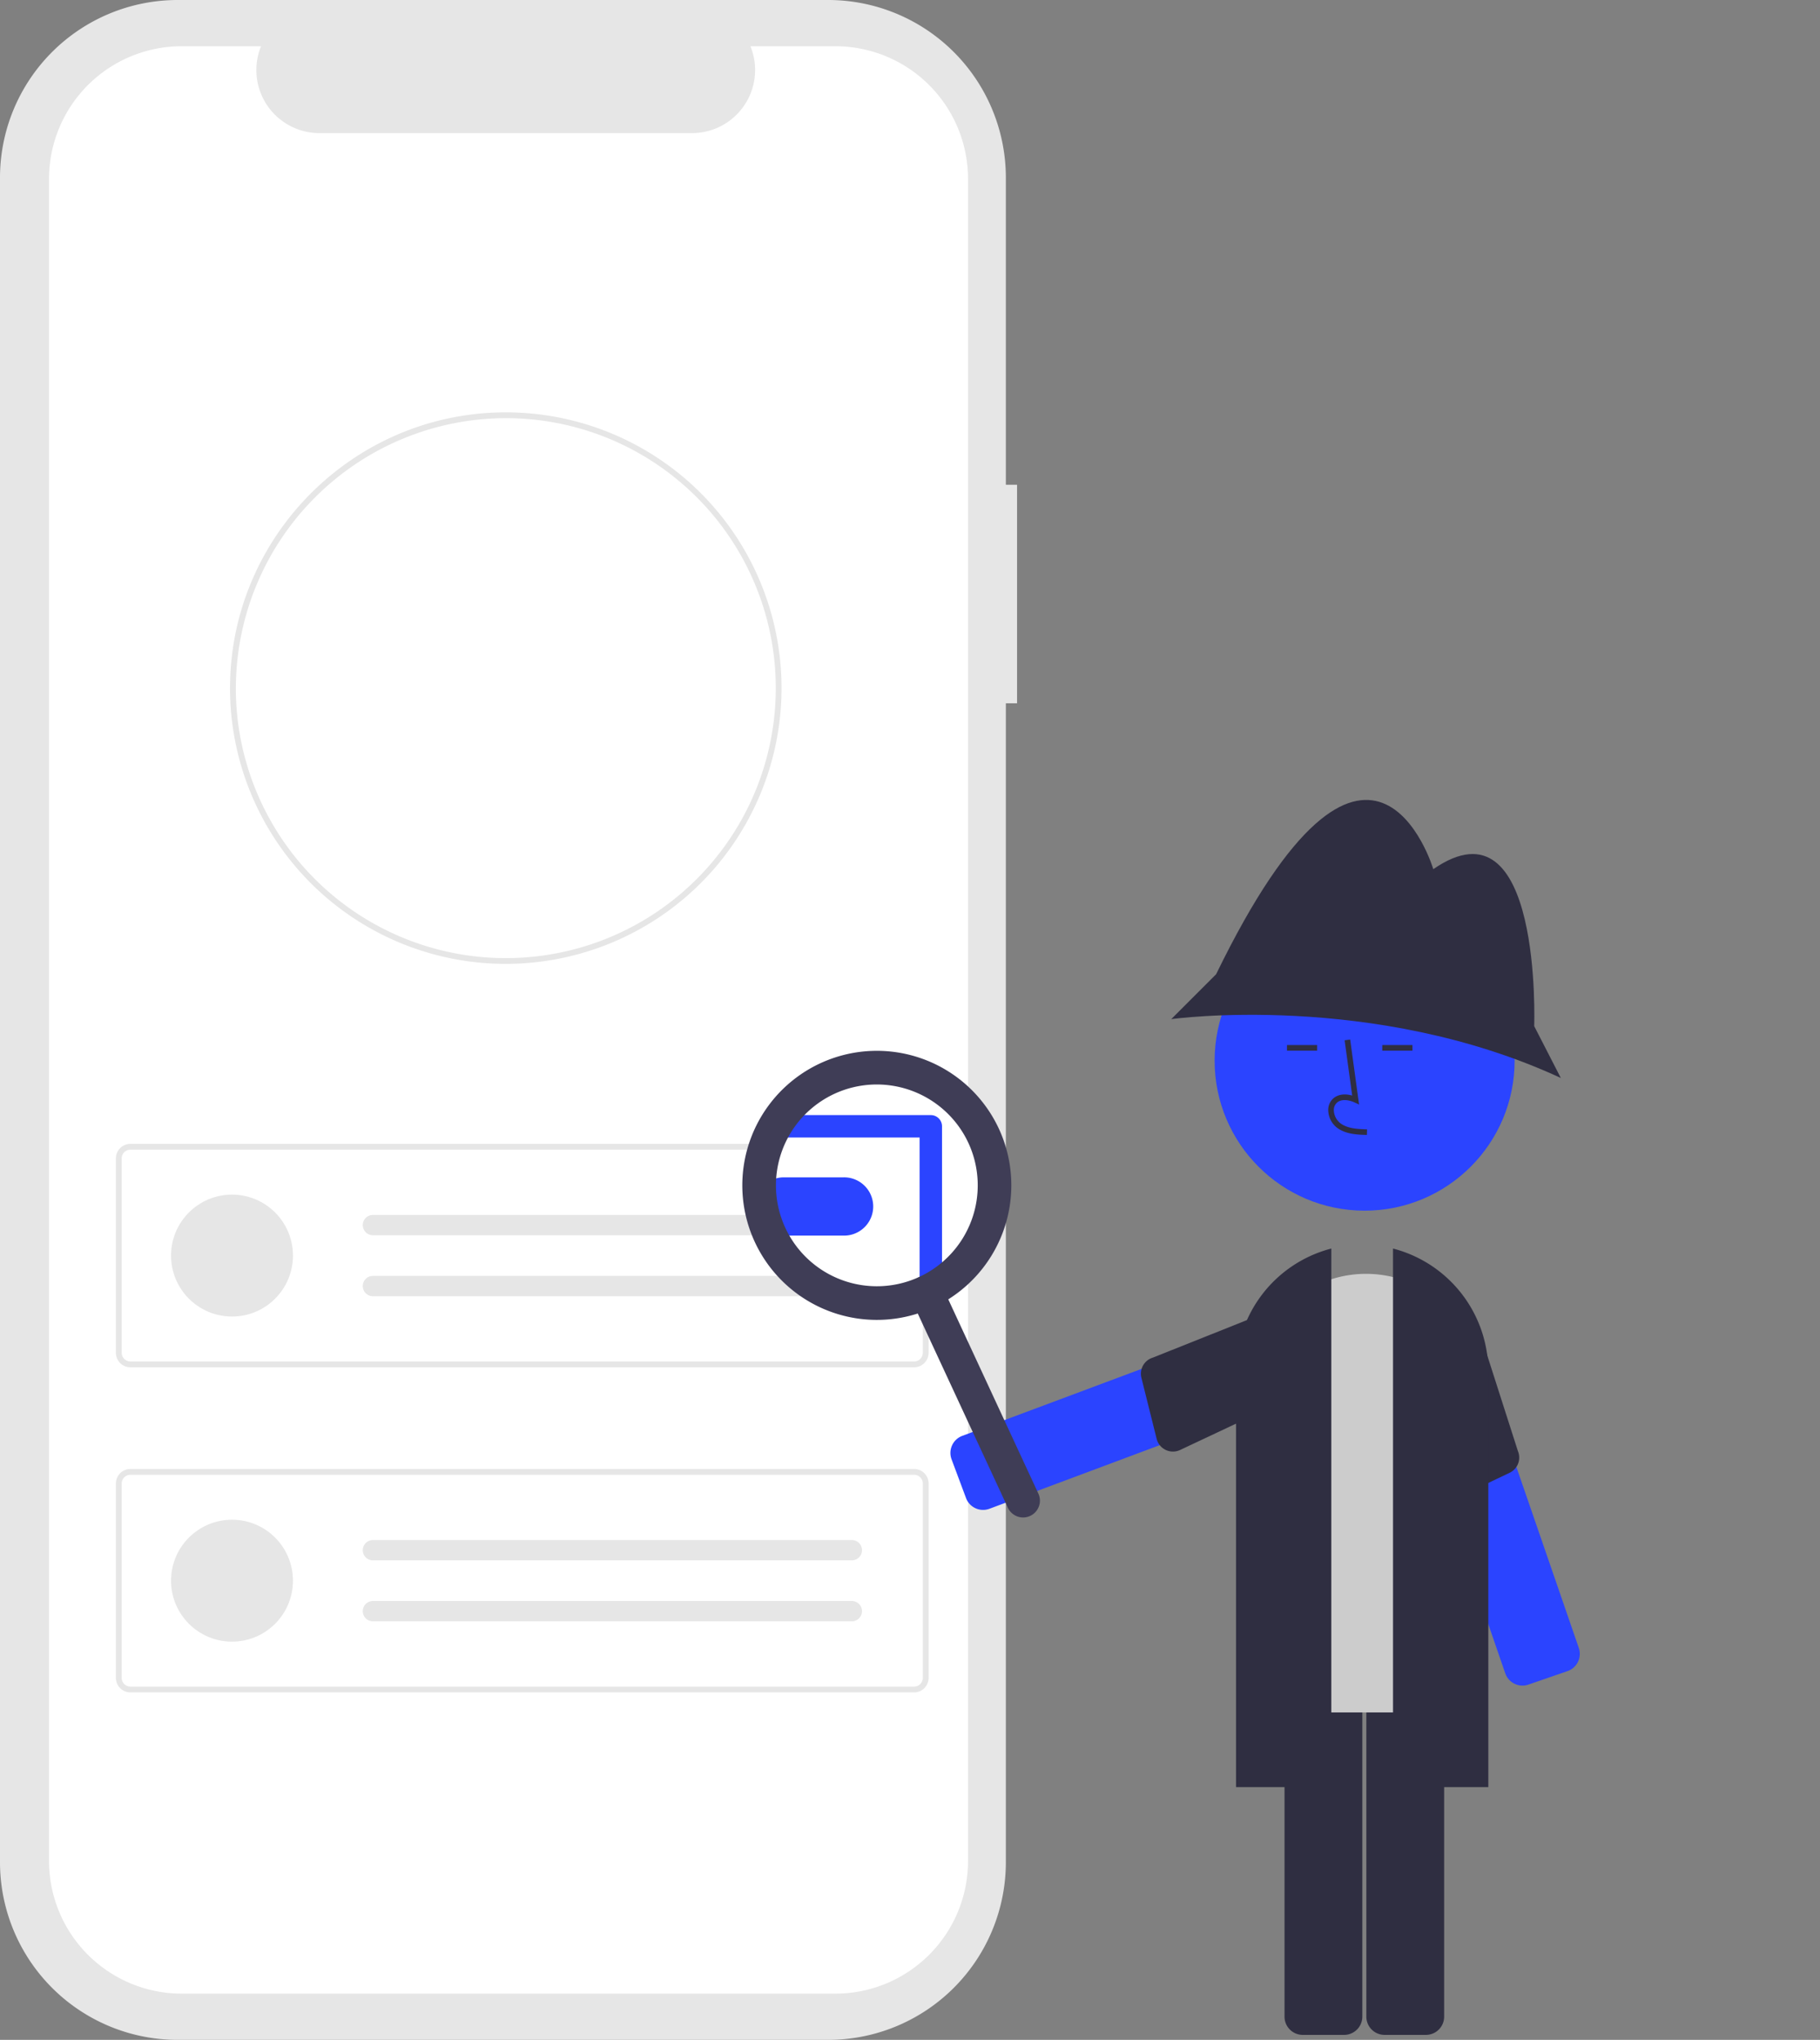 <?xml version="1.0" encoding="UTF-8" standalone="no"?>
<svg
   data-name="Layer 1"
   width="649.378"
   height="727.778"
   viewBox="0 0 649.378 727.778"
   version="1.1"
   id="svg71"
   sodipodi:docname="timelineSearch.svg"
   inkscape:version="1.2.1 (ef4d3fba62, 2022-07-19, custom)"
   xmlns:inkscape="http://www.inkscape.org/namespaces/inkscape"
   xmlns:sodipodi="http://sodipodi.sourceforge.net/DTD/sodipodi-0.dtd"
   xmlns="http://www.w3.org/2000/svg"
   xmlns:svg="http://www.w3.org/2000/svg">
  <rect x="0" y="0" width="649.378" height="727.778" fill="#808080" stroke="none"/>
  <defs
     id="defs75" />
  <sodipodi:namedview
     id="namedview73"
     pagecolor="#ffffff"
     bordercolor="#000000"
     borderopacity="0.25"
     inkscape:showpageshadow="2"
     inkscape:pageopacity="0.0"
     inkscape:pagecheckerboard="0"
     inkscape:deskcolor="#d1d1d1"
     showgrid="false"
     inkscape:zoom="0.73923646"
     inkscape:cx="324.65931"
     inkscape:cy="689.22466"
     inkscape:window-width="1366"
     inkscape:window-height="704"
     inkscape:window-x="0"
     inkscape:window-y="27"
     inkscape:window-maximized="1"
     inkscape:current-layer="svg71" />
  <path
     d="M648.2,259.058h-3.999V149.513A63.402,63.402,0,0,0,580.8,86.111H348.713a63.402,63.402,0,0,0-63.402,63.402V750.487A63.402,63.402,0,0,0,348.713,813.889H580.799a63.402,63.402,0,0,0,63.402-63.402V337.034h3.999Z"
     transform="translate(-285.311 -86.111)"
     fill="#e6e6e6"
     id="path18" />
  <path
     d="M583.358,102.606h-30.295a22.495,22.495,0,0,1-20.827,30.991H399.276a22.495,22.495,0,0,1-20.827-30.991H350.153a47.348,47.348,0,0,0-47.348,47.348V750.046a47.348,47.348,0,0,0,47.348,47.348H583.358a47.348,47.348,0,0,0,47.348-47.348h0V149.954A47.348,47.348,0,0,0,583.358,102.606Z"
     transform="translate(-285.311 -86.111)"
     fill="#fff"
     id="path20" />
  <path
     id="f3818c68-126c-4685-b4e0-2450731ccc2a-186"
     data-name="a2804879-ded6-4045-b20f-1f1dde9b938b"
     d="M611.462,573.93h-279.619a5.184,5.184,0,0,1-5.178-5.178v-69.361a5.184,5.184,0,0,1,5.178-5.178h279.619a5.184,5.184,0,0,1,5.178,5.178v69.362A5.184,5.184,0,0,1,611.462,573.93Zm-279.619-77.646a3.11,3.11,0,0,0-3.107,3.107v69.362a3.11,3.11,0,0,0,3.107,3.107h279.619a3.11,3.11,0,0,0,3.107-3.107v-69.362a3.11,3.11,0,0,0-3.107-3.107Z"
     transform="translate(-285.311 -86.111)"
     fill="#e6e6e6" />
  <circle
     id="abdb74b7-e321-430b-89c2-b563f66442fc"
     data-name="b9ad11c9-d8a0-4df6-8741-900b9ec46a35"
     cx="82.778"
     cy="447.96"
     r="21.748"
     fill="#e6e6e6" />
  <path
     id="addd02b1-b85b-481a-baea-1b0ba5ed9f4a-187"
     data-name="bd261eec-7ae0-49b0-bf26-57ff03972605"
     d="M418.317,519.573a3.625,3.625,0,0,0,0,7.249h170.878a3.625,3.625,0,0,0,.14-7.249l-.021-0q-.059-.001-.119,0Z"
     transform="translate(-285.311 -86.111)"
     fill="#e6e6e6" />
  <path
     id="a42dc2a4-5fb2-4ea8-b2b3-ce81bc256782-188"
     data-name="e80b4447-8c34-435b-ba6c-5300a190ab24"
     d="M418.317,541.321a3.625,3.625,0,0,0,0,7.249h170.878a3.625,3.625,0,0,0,.119-7.249q-.059-.001-.119,0Z"
     transform="translate(-285.311 -86.111)"
     fill="#e6e6e6" />
  <path
     id="b84687c4-e3b4-4975-8361-bf73c33c9ee5-189"
     data-name="e55fcb7d-3a3b-45d8-b167-72fb2263dd92"
     d="M611.462,689.92h-279.619a5.184,5.184,0,0,1-5.178-5.178v-69.361a5.184,5.184,0,0,1,5.178-5.178h279.619a5.184,5.184,0,0,1,5.178,5.178v69.362A5.184,5.184,0,0,1,611.462,689.92Zm-279.619-77.646a3.11,3.11,0,0,0-3.107,3.107v69.362a3.11,3.11,0,0,0,3.107,3.107h279.619a3.11,3.11,0,0,0,3.107-3.107v-69.362a3.11,3.11,0,0,0-3.107-3.107Z"
     transform="translate(-285.311 -86.111)"
     fill="#e6e6e6" />
  <circle
     id="fe3713e7-4e14-41f8-af1d-48b338e5371c"
     data-name="a50d232f-7710-43e4-8fa9-6ef0443fc454"
     cx="82.778"
     cy="563.95"
     r="21.748"
     fill="#e6e6e6" />
  <path
     id="e34cf46a-1d6c-4c41-b5e1-331fa5bf8d4c-190"
     data-name="e49b4965-a9e9-4371-9134-194e44e65c31"
     d="M418.317,635.563a3.625,3.625,0,0,0,0,7.249h170.878a3.625,3.625,0,0,0,.119-7.249q-.059-.001-.119,0Z"
     transform="translate(-285.311 -86.111)"
     fill="#e6e6e6" />
  <path
     id="e105039f-b7a6-49c8-8f81-87505f1b0ae5-191"
     data-name="abc4586a-ac92-4255-aae6-84f53baad571"
     d="M418.317,657.311a3.625,3.625,0,0,0,0,7.249h170.878a3.625,3.625,0,0,0,.119-7.249q-.059-.001-.119,0Z"
     transform="translate(-285.311 -86.111)"
     fill="#e6e6e6" />
  <path
     id="ad9187ec-89e0-4b9d-a4fb-dc654c09bafe-192"
     data-name="a9e593af-a319-4e97-9065-f0c2c04624d5"
     d="M465.768,429.995a98.343,98.343,0,0,1-98.384-98.302v-.082c0-.206,0-.423.012-.629.3-53.879,44.432-97.756,98.372-97.756a98.384,98.384,0,0,1,.022,196.768h-.022Zm0-194.7a96.519,96.519,0,0,0-96.3,95.749c-.011.22-.011.4-.011.564a96.325,96.325,0,1,0,96.337-96.313h-.026Z"
     transform="translate(-285.311 -86.111)"
     fill="#e6e6e6" />
  <circle
     cx="315.114"
     cy="422.842"
     r="40"
     fill="#fff"
     id="circle31" />
  <path
     d="M586.533,526.949c-.069,0-.137-0-.206-.002h-21.5a10.398,10.398,0,0,1-.008-20.792h21.518c.105-.002.22-.002.334,0a10.398,10.398,0,0,1-.138,20.794Z"
     transform="translate(-285.311 -86.111)"
     fill="#2b44ff"
     id="path33" />
  <path
     d="M630.621,621.842a6.561,6.561,0,0,1-.63-1.259l-5.163-13.827a6.508,6.508,0,0,1,3.815-8.363l115.242-43.032a6.506,6.506,0,0,1,8.363,3.815l5.163,13.828a6.5,6.5,0,0,1-3.816,8.363l-115.241,43.032a6.507,6.507,0,0,1-7.734-2.556Z"
     transform="translate(-285.311 -86.111)"
     fill="#2b44ff"
     id="path37" />
  <path
     d="M743.518,551.788l-46.863,18.687a6,6,0,0,0-4.093,7.2l5.439,21.775a6,6,0,0,0,8.376,3.975l46.992-22.119a6.011,6.011,0,0,0,3.524-7.717l-5.649-18.276A6.011,6.011,0,0,0,743.518,551.788Z"
     transform="translate(-285.311 -86.111)"
     fill="#2f2e41"
     id="path39" />
  <path
     d="M829.28,687.45a6.507,6.507,0,0,1-6.892-4.34l-40.114-116.289a6.5,6.5,0,0,1,4.025-8.264l13.953-4.814a6.504,6.504,0,0,1,8.264,4.025l40.115,116.29a6.508,6.508,0,0,1-4.025,8.264l-13.953,4.812A6.561,6.561,0,0,1,829.28,687.45Z"
     transform="translate(-285.311 -86.111)"
     fill="#2b44ff"
     id="path41" />
  <path
     d="M811.506,555.778l15.396,48.045a6,6,0,0,1-2.951,7.738l-20.26,9.657a6,6,0,0,1-8.396-3.934l-12.83-50.328a6.011,6.011,0,0,1,3.712-7.629l17.694-7.268A6.011,6.011,0,0,1,811.506,555.778Z"
     transform="translate(-285.311 -86.111)"
     fill="#2f2e41"
     id="path43" />
  <path
     d="M764.891,812.114H750.131a6.508,6.508,0,0,1-6.5-6.5V682.599a6.508,6.508,0,0,1,6.5-6.5h14.759a6.508,6.508,0,0,1,6.5,6.5V805.614A6.508,6.508,0,0,1,764.891,812.114Z"
     transform="translate(-285.311 -86.111)"
     fill="#2f2e41"
     id="path45" />
  <path
     d="M794.083,812.114H779.323a6.508,6.508,0,0,1-6.5-6.5V682.599a6.508,6.508,0,0,1,6.5-6.5h14.76a6.508,6.508,0,0,1,6.5,6.5V805.614A6.508,6.508,0,0,1,794.083,812.114Z"
     transform="translate(-285.311 -86.111)"
     fill="#2f2e41"
     id="path47" />
  <path
     d="M806.247,697.062H739.184a7.008,7.008,0,0,1-7-7V581.117a40.531,40.531,0,0,1,81.062,0V690.062A7.008,7.008,0,0,1,806.247,697.062Z"
     transform="translate(-285.311 -86.111)"
     fill="#ccc"
     id="path49" />
  <path
     d="M816.341,723.711h-34V531.556l.632.172a45.382,45.382,0,0,1,33.368,43.688Z"
     transform="translate(-285.311 -86.111)"
     fill="#2f2e41"
     id="path51" />
  <path
     d="M760.326,723.711h-34V575.416a45.382,45.382,0,0,1,33.368-43.688l.632-.172Z"
     transform="translate(-285.311 -86.111)"
     fill="#2f2e41"
     id="path53" />
  <circle
     cx="486.897"
     cy="378.421"
     r="53.519"
     fill="#2b44ff"
     id="circle55" />
  <path
     d="M832.715,452.21s3-83-36-56c0,0-22.5-75.5-77.5,37.5l-16,16s72-10,139,21Z"
     transform="translate(-285.311 -86.111)"
     fill="#2f2e41"
     id="path57" />
  <path
     d="M773.024,491.036c-3.306-.092-7.42-.207-10.59-2.522a8.133,8.133,0,0,1-3.2-6.073,5.471,5.471,0,0,1,1.86-4.493c1.656-1.399,4.073-1.727,6.678-.961l-2.699-19.726,1.981-.271,3.173,23.19-1.655-.759c-1.918-.88-4.552-1.328-6.188.055a3.515,3.515,0,0,0-1.153,2.896,6.147,6.147,0,0,0,2.381,4.528c2.467,1.802,5.746,2.034,9.466,2.138Z"
     transform="translate(-285.311 -86.111)"
     fill="#2f2e41"
     id="path59" />
  <rect
     x="459.192"
     y="372.852"
     width="10.772"
     height="2"
     fill="#2f2e41"
     id="rect61" />
  <rect
     x="493.192"
     y="372.852"
     width="10.772"
     height="2"
     fill="#2f2e41"
     id="rect63" />
  <path
     d="M652.882,626.944a6,6,0,0,1-7.968-2.918l-34.511-74.384a6,6,0,0,1,10.885-5.05l34.511,74.384A6,6,0,0,1,652.882,626.944Z"
     transform="translate(-285.311 -86.111)"
     fill="#3f3d56"
     id="path65" />
  <path
     d="M617.425,546.905a4,4,0,0,1-4-4V491.953h-50a4,4,0,0,1,0-8h54a4,4,0,0,1,4,4v54.953A4,4,0,0,1,617.425,546.905Z"
     transform="translate(-285.311 -86.111)"
     fill="#2b44ff"
     id="path67" />
  <path
     d="M618.371,552.56a48,48,0,1,1,23.34-63.743A48.054,48.054,0,0,1,618.371,552.56Zm-35.353-76.198a36,36,0,1,0,47.808,17.505A36.041,36.041,0,0,0,583.018,476.362Z"
     transform="translate(-285.311 -86.111)"
     fill="#3f3d56"
     id="path69" />
</svg>
